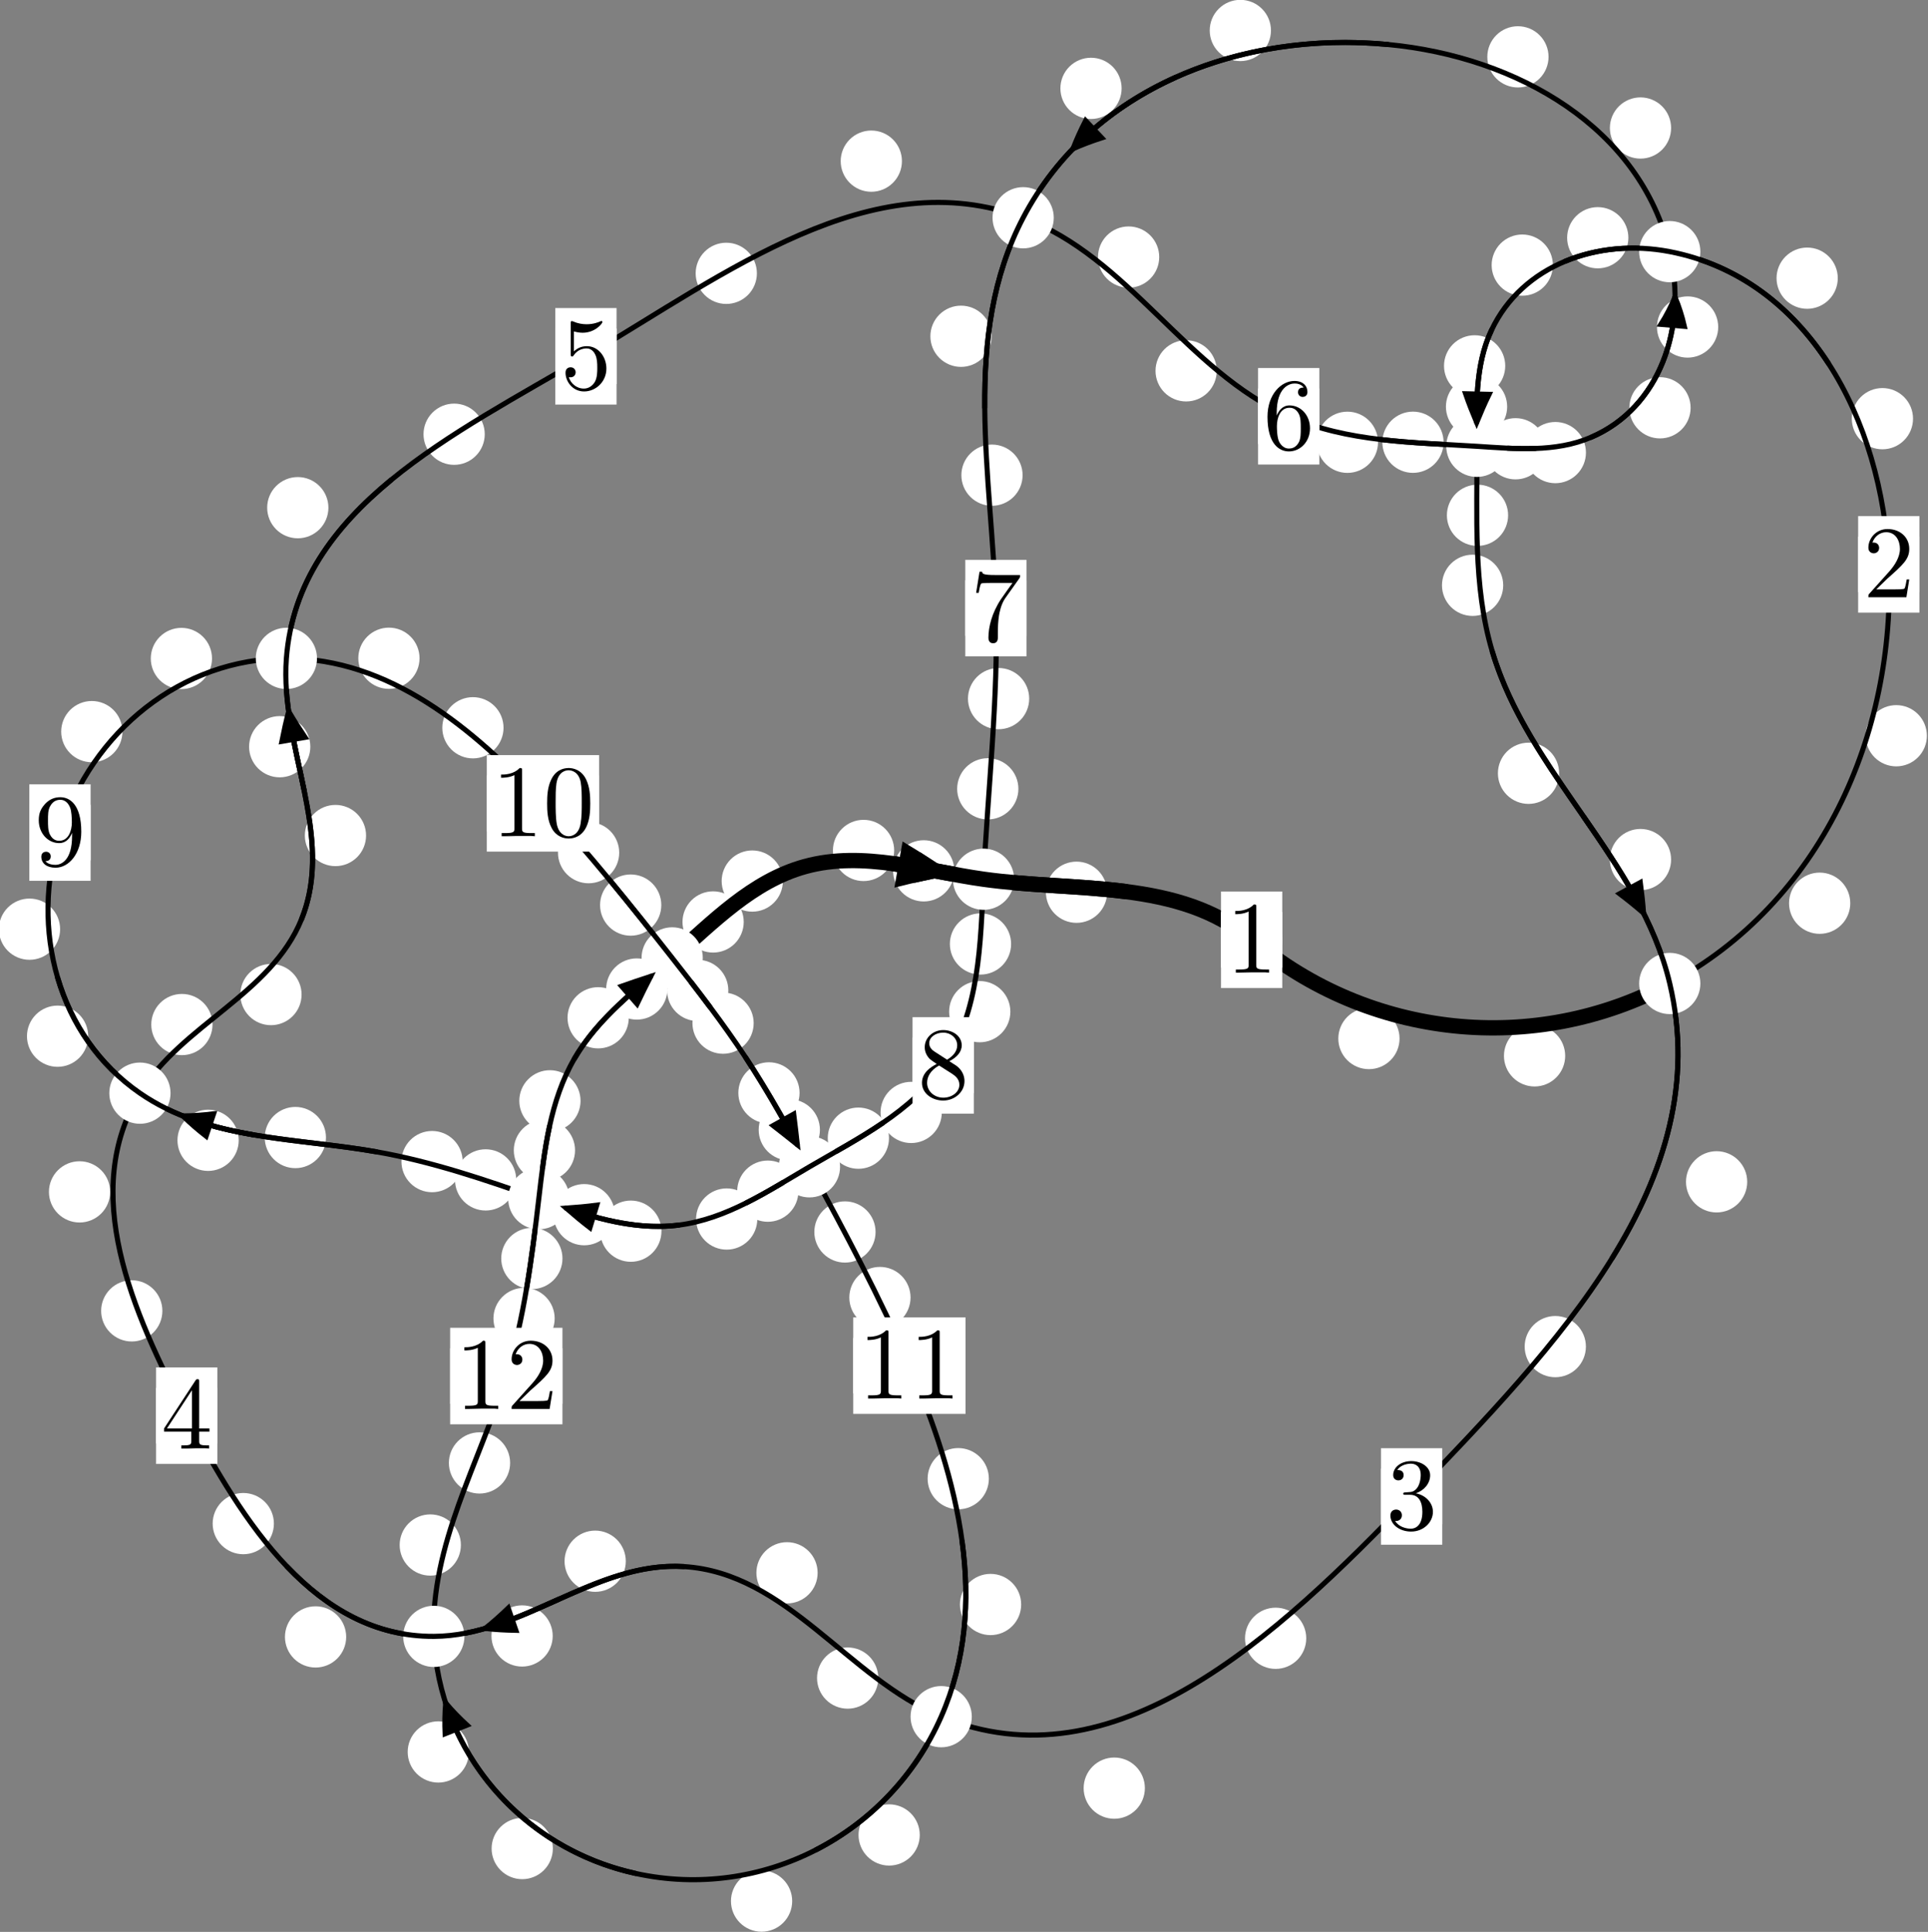 <?xml version="1.0"?>
<!-- Created by MetaPost 1.999 on 2021.07.06:0015 -->
<svg version="1.1" xmlns="http://www.w3.org/2000/svg" xmlns:xlink="http://www.w3.org/1999/xlink" width="188.21" height="188.575" viewBox="0 0 188.21 188.575">
<rect x="0" y="0" width="188.21" height="188.575" fill="#808080" stroke="none"/>
<!-- Original BoundingBox: -163.109192 -92.559937 25.101059 96.014832 -->
  <defs>
    <g transform="scale(0.01,0.01)" id="GLYPHcmr10_48">
      <path style="fill-rule: evenodd;" d="M460 -320C460 -400,455 -480,420 -554C374 -650,292 -666,250 -666C190 -666,117 -640,76 -547C44 -478,39 -400,39 -320C39 -245,43 -155,84 -79C127 2,200 22,249 22C303 22,379 1,423 -94C455 -163,460 -241,460 -320M249 -0C210 -0,151 -25,133 -121C122 -181,122 -273,122 -332C122 -396,122 -462,130 -516C149 -635,224 -644,249 -644C282 -644,348 -626,367 -527C377 -471,377 -395,377 -332C377 -257,377 -189,366 -125C351 -30,294 -0,249 -0"></path>
    </g>
    <g transform="scale(0.01,0.01)" id="GLYPHcmr10_49">
      <path style="fill-rule: evenodd;" d="M294 -640C294 -664,294 -666,271 -666C209 -602,121 -602,89 -602L89 -571C109 -571,168 -571,220 -597L220 -79C220 -43,217 -31,127 -31L95 -31L95 -0L257 -0L130 -3L217 -3L257 -3L297 -3L384 -3L419 -0L419 -31L387 -31C297 -31,294 -42,294 -79"></path>
    </g>
    <g transform="scale(0.01,0.01)" id="GLYPHcmr10_50">
      <path style="fill-rule: evenodd;" d="M127 -77L233 -180C389 -318,449 -372,449 -472C449 -586,359 -666,237 -666C124 -666,50 -574,50 -485C50 -429,100 -429,103 -429C120 -429,155 -441,155 -482C155 -508,137 -534,102 -534C94 -534,92 -534,89 -533C112 -598,166 -635,224 -635C315 -635,358 -554,358 -472C358 -392,308 -313,253 -251L61 -37C50 -26,50 -24,50 -0L421 -0L449 -174L424 -174C419 -144,412 -100,402 -85C395 -77,329 -77,307 -77"></path>
    </g>
    <g transform="scale(0.01,0.01)" id="GLYPHcmr10_51">
      <path style="fill-rule: evenodd;" d="M290 -352C372 -379,430 -449,430 -528C430 -610,342 -666,246 -666C145 -666,69 -606,69 -530C69 -497,91 -478,120 -478C151 -478,171 -500,171 -529C171 -579,124 -579,109 -579C140 -628,206 -641,242 -641C283 -641,338 -619,338 -529C338 -517,336 -459,310 -415C280 -367,246 -364,221 -363C213 -362,189 -360,182 -360C174 -359,167 -358,167 -348C167 -337,174 -337,191 -337L235 -337C317 -337,354 -269,354 -171C354 -35,285 -6,241 -6C198 -6,123 -23,88 -82C123 -77,154 -99,154 -137C154 -173,127 -193,98 -193C74 -193,42 -179,42 -135C42 -44,135 22,244 22C366 22,457 -69,457 -171C457 -253,394 -331,290 -352"></path>
    </g>
    <g transform="scale(0.01,0.01)" id="GLYPHcmr10_52">
      <path style="fill-rule: evenodd;" d="M294 -165L294 -78C294 -42,292 -31,218 -31L197 -31L197 -0L332 -0L238 -3L290 -3L332 -3L374 -3L427 -3L468 -0L468 -31L447 -31C373 -31,371 -42,371 -78L371 -165L471 -165L471 -196L371 -196L371 -651C371 -671,371 -677,355 -677C346 -677,343 -677,335 -665L28 -196L28 -165M300 -196L56 -196L300 -569"></path>
    </g>
    <g transform="scale(0.01,0.01)" id="GLYPHcmr10_53">
      <path style="fill-rule: evenodd;" d="M449 -201C449 -320,367 -420,259 -420C211 -420,168 -404,132 -369L132 -564C152 -558,185 -551,217 -551C340 -551,410 -642,410 -655C410 -661,407 -666,400 -666C399 -666,397 -666,392 -663C372 -654,323 -634,256 -634C216 -634,170 -641,123 -662C115 -665,113 -665,111 -665C101 -665,101 -657,101 -641L101 -345C101 -327,101 -319,115 -319C122 -319,124 -322,128 -328C139 -344,176 -398,257 -398C309 -398,334 -352,342 -334C358 -297,360 -258,360 -208C360 -173,360 -113,336 -71C312 -32,275 -6,229 -6C156 -6,99 -59,82 -118C85 -117,88 -116,99 -116C132 -116,149 -141,149 -165C149 -189,132 -214,99 -214C85 -214,50 -207,50 -161C50 -75,119 22,231 22C347 22,449 -74,449 -201"></path>
    </g>
    <g transform="scale(0.01,0.01)" id="GLYPHcmr10_54">
      <path style="fill-rule: evenodd;" d="M132 -328L132 -352C132 -605,256 -641,307 -641C331 -641,373 -635,395 -601C380 -601,340 -601,340 -556C340 -525,364 -510,386 -510C402 -510,432 -519,432 -558C432 -618,388 -666,305 -666C177 -666,42 -537,42 -316C42 -49,158 22,251 22C362 22,457 -72,457 -204C457 -331,368 -427,257 -427C189 -427,152 -376,132 -328M251 -6C188 -6,158 -66,152 -81C134 -128,134 -208,134 -226C134 -304,166 -404,256 -404C272 -404,318 -404,349 -342C367 -305,367 -254,367 -205C367 -157,367 -107,350 -71C320 -11,274 -6,251 -6"></path>
    </g>
    <g transform="scale(0.01,0.01)" id="GLYPHcmr10_55">
      <path style="fill-rule: evenodd;" d="M476 -609C485 -621,485 -623,485 -644L242 -644C120 -644,118 -657,114 -676L89 -676L56 -470L81 -470C84 -486,93 -549,106 -561C113 -567,191 -567,204 -567L411 -567C400 -551,321 -442,299 -409C209 -274,176 -135,176 -33C176 -23,176 22,222 22C268 22,268 -23,268 -33L268 -84C268 -139,271 -194,279 -248C283 -271,297 -357,341 -419"></path>
    </g>
    <g transform="scale(0.01,0.01)" id="GLYPHcmr10_56">
      <path style="fill-rule: evenodd;" d="M163 -457C117 -487,113 -521,113 -538C113 -599,178 -641,249 -641C322 -641,386 -589,386 -517C386 -460,347 -412,287 -377M309 -362C381 -399,430 -451,430 -517C430 -609,341 -666,250 -666C150 -666,69 -592,69 -499C69 -481,71 -436,113 -389C124 -377,161 -352,186 -335C128 -306,42 -250,42 -151C42 -45,144 22,249 22C362 22,457 -61,457 -168C457 -204,446 -249,408 -291C389 -312,373 -322,309 -362M209 -320L332 -242C360 -223,407 -193,407 -132C407 -58,332 -6,250 -6C164 -6,92 -68,92 -151C92 -209,124 -273,209 -320"></path>
    </g>
    <g transform="scale(0.01,0.01)" id="GLYPHcmr10_57">
      <path style="fill-rule: evenodd;" d="M367 -318L367 -286C367 -52,263 -6,205 -6C188 -6,134 -8,107 -42C151 -42,159 -71,159 -88C159 -119,135 -134,113 -134C97 -134,67 -125,67 -86C67 -19,121 22,206 22C335 22,457 -114,457 -329C457 -598,342 -666,253 -666C198 -666,149 -648,106 -603C65 -558,42 -516,42 -441C42 -316,130 -218,242 -218C303 -218,344 -260,367 -318M243 -241C227 -241,181 -241,150 -304C132 -341,132 -391,132 -440C132 -494,132 -541,153 -578C180 -628,218 -641,253 -641C299 -641,332 -607,349 -562C361 -530,365 -467,365 -421C365 -338,331 -241,243 -241"></path>
    </g>
  </defs>
  <path d="M136.623 101.375C136.623 100.583,136.308 99.822,135.747 99.262C135.187 98.702,134.426 98.387,133.634 98.387C132.841 98.387,132.081 98.702,131.52 99.262C130.96 99.822,130.645 100.583,130.645 101.375C130.645 102.168,130.96 102.928,131.52 103.489C132.081 104.049,132.841 104.364,133.634 104.364C134.426 104.364,135.187 104.049,135.747 103.489C136.308 102.928,136.623 102.168,136.623 101.375Z" style="fill: rgb(100%,100%,100%);stroke: none;"></path>
  <path d="M125.172 91.734C125.172 90.942,124.857 90.182,124.297 89.621C123.736 89.061,122.976 88.746,122.183 88.746C121.391 88.746,120.63 89.061,120.07 89.621C119.509 90.182,119.194 90.942,119.194 91.734C119.194 92.527,119.509 93.287,120.07 93.848C120.63 94.408,121.391 94.723,122.183 94.723C122.976 94.723,123.736 94.408,124.297 93.848C124.857 93.287,125.172 92.527,125.172 91.734Z" style="fill: rgb(100%,100%,100%);stroke: none;"></path>
  <path d="M180.623 88.165C180.623 87.373,180.308 86.612,179.747 86.052C179.187 85.491,178.427 85.176,177.634 85.176C176.841 85.176,176.081 85.491,175.521 86.052C174.96 86.612,174.645 87.373,174.645 88.165C174.645 88.958,174.96 89.718,175.521 90.279C176.081 90.839,176.841 91.154,177.634 91.154C178.427 91.154,179.187 90.839,179.747 90.279C180.308 89.718,180.623 88.958,180.623 88.165Z" style="fill: rgb(100%,100%,100%);stroke: none;"></path>
  <path d="M152.792 103.065C152.792 102.272,152.477 101.512,151.917 100.952C151.356 100.391,150.596 100.076,149.804 100.076C149.011 100.076,148.251 100.391,147.69 100.952C147.13 101.512,146.815 102.272,146.815 103.065C146.815 103.858,147.13 104.618,147.69 105.178C148.251 105.739,149.011 106.054,149.804 106.054C150.596 106.054,151.356 105.739,151.917 105.178C152.477 104.618,152.792 103.858,152.792 103.065Z" style="fill: rgb(100%,100%,100%);stroke: none;"></path>
  <path d="M186.749 40.868C186.749 40.075,186.434 39.315,185.874 38.755C185.313 38.194,184.553 37.879,183.76 37.879C182.968 37.879,182.207 38.194,181.647 38.755C181.087 39.315,180.772 40.075,180.772 40.868C180.772 41.661,181.087 42.421,181.647 42.981C182.207 43.542,182.968 43.857,183.76 43.857C184.553 43.857,185.313 43.542,185.874 42.981C186.434 42.421,186.749 41.661,186.749 40.868Z" style="fill: rgb(100%,100%,100%);stroke: none;"></path>
  <path d="M188.101 71.817C188.101 71.024,187.786 70.264,187.226 69.704C186.665 69.143,185.905 68.828,185.112 68.828C184.32 68.828,183.559 69.143,182.999 69.704C182.439 70.264,182.124 71.024,182.124 71.817C182.124 72.61,182.439 73.37,182.999 73.93C183.559 74.491,184.32 74.806,185.112 74.806C185.905 74.806,186.665 74.491,187.226 73.93C187.786 73.37,188.101 72.61,188.101 71.817Z" style="fill: rgb(100%,100%,100%);stroke: none;"></path>
  <path d="M158.961 23.207C158.961 22.414,158.646 21.654,158.086 21.093C157.525 20.533,156.765 20.218,155.972 20.218C155.18 20.218,154.419 20.533,153.859 21.093C153.298 21.654,152.983 22.414,152.983 23.207C152.983 23.999,153.298 24.76,153.859 25.32C154.419 25.88,155.18 26.195,155.972 26.195C156.765 26.195,157.525 25.88,158.086 25.32C158.646 24.76,158.961 23.999,158.961 23.207Z" style="fill: rgb(100%,100%,100%);stroke: none;"></path>
  <path d="M179.403 27.154C179.403 26.361,179.088 25.601,178.527 25.041C177.967 24.48,177.207 24.165,176.414 24.165C175.621 24.165,174.861 24.48,174.301 25.041C173.74 25.601,173.425 26.361,173.425 27.154C173.425 27.947,173.74 28.707,174.301 29.267C174.861 29.828,175.621 30.143,176.414 30.143C177.207 30.143,177.967 29.828,178.527 29.267C179.088 28.707,179.403 27.947,179.403 27.154Z" style="fill: rgb(100%,100%,100%);stroke: none;"></path>
  <path d="M146.94 35.713C146.94 34.92,146.625 34.16,146.065 33.599C145.505 33.039,144.744 32.724,143.952 32.724C143.159 32.724,142.399 33.039,141.838 33.599C141.278 34.16,140.963 34.92,140.963 35.713C140.963 36.505,141.278 37.266,141.838 37.826C142.399 38.386,143.159 38.701,143.952 38.701C144.744 38.701,145.505 38.386,146.065 37.826C146.625 37.266,146.94 36.505,146.94 35.713Z" style="fill: rgb(100%,100%,100%);stroke: none;"></path>
  <path d="M151.592 25.879C151.592 25.086,151.277 24.326,150.716 23.765C150.156 23.205,149.396 22.89,148.603 22.89C147.81 22.89,147.05 23.205,146.49 23.765C145.929 24.326,145.614 25.086,145.614 25.879C145.614 26.671,145.929 27.432,146.49 27.992C147.05 28.553,147.81 28.867,148.603 28.867C149.396 28.867,150.156 28.553,150.716 27.992C151.277 27.432,151.592 26.671,151.592 25.879Z" style="fill: rgb(100%,100%,100%);stroke: none;"></path>
  <path d="M147.221 50.297C147.221 49.505,146.906 48.745,146.346 48.184C145.785 47.624,145.025 47.309,144.232 47.309C143.44 47.309,142.68 47.624,142.119 48.184C141.559 48.745,141.244 49.505,141.244 50.297C141.244 51.09,141.559 51.85,142.119 52.411C142.68 52.971,143.44 53.286,144.232 53.286C145.025 53.286,145.785 52.971,146.346 52.411C146.906 51.85,147.221 51.09,147.221 50.297Z" style="fill: rgb(100%,100%,100%);stroke: none;"></path>
  <path d="M147.128 39.698C147.128 38.905,146.813 38.145,146.252 37.585C145.692 37.024,144.932 36.709,144.139 36.709C143.346 36.709,142.586 37.024,142.026 37.585C141.465 38.145,141.15 38.905,141.15 39.698C141.15 40.491,141.465 41.251,142.026 41.811C142.586 42.372,143.346 42.687,144.139 42.687C144.932 42.687,145.692 42.372,146.252 41.811C146.813 41.251,147.128 40.491,147.128 39.698Z" style="fill: rgb(100%,100%,100%);stroke: none;"></path>
  <path d="M152.202 75.482C152.202 74.69,151.887 73.93,151.327 73.369C150.766 72.809,150.006 72.494,149.213 72.494C148.421 72.494,147.66 72.809,147.1 73.369C146.54 73.93,146.225 74.69,146.225 75.482C146.225 76.275,146.54 77.035,147.1 77.596C147.66 78.156,148.421 78.471,149.213 78.471C150.006 78.471,150.766 78.156,151.327 77.596C151.887 77.035,152.202 76.275,152.202 75.482Z" style="fill: rgb(100%,100%,100%);stroke: none;"></path>
  <path d="M146.742 57.134C146.742 56.342,146.428 55.581,145.867 55.021C145.307 54.46,144.546 54.145,143.754 54.145C142.961 54.145,142.201 54.46,141.64 55.021C141.08 55.581,140.765 56.342,140.765 57.134C140.765 57.927,141.08 58.687,141.64 59.248C142.201 59.808,142.961 60.123,143.754 60.123C144.546 60.123,145.307 59.808,145.867 59.248C146.428 58.687,146.742 57.927,146.742 57.134Z" style="fill: rgb(100%,100%,100%);stroke: none;"></path>
  <path d="M170.562 115.361C170.562 114.568,170.247 113.808,169.687 113.248C169.126 112.687,168.366 112.372,167.573 112.372C166.781 112.372,166.02 112.687,165.46 113.248C164.899 113.808,164.585 114.568,164.585 115.361C164.585 116.154,164.899 116.914,165.46 117.474C166.02 118.035,166.781 118.35,167.573 118.35C168.366 118.35,169.126 118.035,169.687 117.474C170.247 116.914,170.562 116.154,170.562 115.361Z" style="fill: rgb(100%,100%,100%);stroke: none;"></path>
  <path d="M163.131 83.904C163.131 83.111,162.817 82.351,162.256 81.79C161.696 81.23,160.935 80.915,160.143 80.915C159.35 80.915,158.59 81.23,158.029 81.79C157.469 82.351,157.154 83.111,157.154 83.904C157.154 84.696,157.469 85.456,158.029 86.017C158.59 86.577,159.35 86.892,160.143 86.892C160.935 86.892,161.696 86.577,162.256 86.017C162.817 85.456,163.131 84.696,163.131 83.904Z" style="fill: rgb(100%,100%,100%);stroke: none;"></path>
  <path d="M127.515 159.916C127.515 159.124,127.2 158.363,126.64 157.803C126.079 157.242,125.319 156.928,124.526 156.928C123.734 156.928,122.974 157.242,122.413 157.803C121.853 158.363,121.538 159.124,121.538 159.916C121.538 160.709,121.853 161.469,122.413 162.03C122.974 162.59,123.734 162.905,124.526 162.905C125.319 162.905,126.079 162.59,126.64 162.03C127.2 161.469,127.515 160.709,127.515 159.916Z" style="fill: rgb(100%,100%,100%);stroke: none;"></path>
  <path d="M154.815 131.445C154.815 130.653,154.5 129.892,153.939 129.332C153.379 128.771,152.619 128.457,151.826 128.457C151.033 128.457,150.273 128.771,149.713 129.332C149.152 129.892,148.837 130.653,148.837 131.445C148.837 132.238,149.152 132.998,149.713 133.559C150.273 134.119,151.033 134.434,151.826 134.434C152.619 134.434,153.379 134.119,153.939 133.559C154.5 132.998,154.815 132.238,154.815 131.445Z" style="fill: rgb(100%,100%,100%);stroke: none;"></path>
  <path d="M85.737 163.8C85.737 163.007,85.422 162.247,84.861 161.687C84.301 161.126,83.541 160.811,82.748 160.811C81.955 160.811,81.195 161.126,80.635 161.687C80.074 162.247,79.759 163.007,79.759 163.8C79.759 164.593,80.074 165.353,80.635 165.913C81.195 166.474,81.955 166.789,82.748 166.789C83.541 166.789,84.301 166.474,84.861 165.913C85.422 165.353,85.737 164.593,85.737 163.8Z" style="fill: rgb(100%,100%,100%);stroke: none;"></path>
  <path d="M111.762 174.544C111.762 173.752,111.448 172.991,110.887 172.431C110.327 171.87,109.566 171.555,108.774 171.555C107.981 171.555,107.221 171.87,106.66 172.431C106.1 172.991,105.785 173.752,105.785 174.544C105.785 175.337,106.1 176.097,106.66 176.658C107.221 177.218,107.981 177.533,108.774 177.533C109.566 177.533,110.327 177.218,110.887 176.658C111.448 176.097,111.762 175.337,111.762 174.544Z" style="fill: rgb(100%,100%,100%);stroke: none;"></path>
  <path d="M61.09 152.395C61.09 151.602,60.775 150.842,60.214 150.281C59.654 149.721,58.894 149.406,58.101 149.406C57.308 149.406,56.548 149.721,55.988 150.281C55.427 150.842,55.112 151.602,55.112 152.395C55.112 153.187,55.427 153.947,55.988 154.508C56.548 155.068,57.308 155.383,58.101 155.383C58.894 155.383,59.654 155.068,60.214 154.508C60.775 153.947,61.09 153.187,61.09 152.395Z" style="fill: rgb(100%,100%,100%);stroke: none;"></path>
  <path d="M79.817 153.525C79.817 152.732,79.502 151.972,78.941 151.412C78.381 150.851,77.621 150.536,76.828 150.536C76.035 150.536,75.275 150.851,74.715 151.412C74.154 151.972,73.839 152.732,73.839 153.525C73.839 154.318,74.154 155.078,74.715 155.638C75.275 156.199,76.035 156.514,76.828 156.514C77.621 156.514,78.381 156.199,78.941 155.638C79.502 155.078,79.817 154.318,79.817 153.525Z" style="fill: rgb(100%,100%,100%);stroke: none;"></path>
  <path d="M33.795 159.783C33.795 158.991,33.48 158.23,32.919 157.67C32.359 157.109,31.599 156.794,30.806 156.794C30.013 156.794,29.253 157.109,28.693 157.67C28.132 158.23,27.817 158.991,27.817 159.783C27.817 160.576,28.132 161.336,28.693 161.897C29.253 162.457,30.013 162.772,30.806 162.772C31.599 162.772,32.359 162.457,32.919 161.897C33.48 161.336,33.795 160.576,33.795 159.783Z" style="fill: rgb(100%,100%,100%);stroke: none;"></path>
  <path d="M53.955 159.689C53.955 158.897,53.64 158.137,53.079 157.576C52.519 157.016,51.759 156.701,50.966 156.701C50.173 156.701,49.413 157.016,48.853 157.576C48.292 158.137,47.977 158.897,47.977 159.689C47.977 160.482,48.292 161.242,48.853 161.803C49.413 162.363,50.173 162.678,50.966 162.678C51.759 162.678,52.519 162.363,53.079 161.803C53.64 161.242,53.955 160.482,53.955 159.689Z" style="fill: rgb(100%,100%,100%);stroke: none;"></path>
  <path d="M15.851 127.957C15.851 127.164,15.536 126.404,14.976 125.844C14.415 125.283,13.655 124.968,12.863 124.968C12.07 124.968,11.31 125.283,10.749 125.844C10.189 126.404,9.874 127.164,9.874 127.957C9.874 128.75,10.189 129.51,10.749 130.07C11.31 130.631,12.07 130.946,12.863 130.946C13.655 130.946,14.415 130.631,14.976 130.07C15.536 129.51,15.851 128.75,15.851 127.957Z" style="fill: rgb(100%,100%,100%);stroke: none;"></path>
  <path d="M26.738 148.722C26.738 147.929,26.423 147.169,25.862 146.609C25.302 146.048,24.541 145.733,23.749 145.733C22.956 145.733,22.196 146.048,21.635 146.609C21.075 147.169,20.76 147.929,20.76 148.722C20.76 149.515,21.075 150.275,21.635 150.835C22.196 151.396,22.956 151.711,23.749 151.711C24.541 151.711,25.302 151.396,25.862 150.835C26.423 150.275,26.738 149.515,26.738 148.722Z" style="fill: rgb(100%,100%,100%);stroke: none;"></path>
  <path d="M20.745 100.008C20.745 99.216,20.43 98.456,19.869 97.895C19.309 97.335,18.549 97.02,17.756 97.02C16.963 97.02,16.203 97.335,15.643 97.895C15.082 98.456,14.767 99.216,14.767 100.008C14.767 100.801,15.082 101.561,15.643 102.122C16.203 102.682,16.963 102.997,17.756 102.997C18.549 102.997,19.309 102.682,19.869 102.122C20.43 101.561,20.745 100.801,20.745 100.008Z" style="fill: rgb(100%,100%,100%);stroke: none;"></path>
  <path d="M10.754 116.342C10.754 115.549,10.439 114.789,9.879 114.229C9.318 113.668,8.558 113.353,7.766 113.353C6.973 113.353,6.213 113.668,5.652 114.229C5.092 114.789,4.777 115.549,4.777 116.342C4.777 117.135,5.092 117.895,5.652 118.455C6.213 119.016,6.973 119.331,7.766 119.331C8.558 119.331,9.318 119.016,9.879 118.455C10.439 117.895,10.754 117.135,10.754 116.342Z" style="fill: rgb(100%,100%,100%);stroke: none;"></path>
  <path d="M35.736 81.558C35.736 80.765,35.421 80.005,34.861 79.444C34.3 78.884,33.54 78.569,32.747 78.569C31.955 78.569,31.195 78.884,30.634 79.444C30.074 80.005,29.759 80.765,29.759 81.558C29.759 82.35,30.074 83.11,30.634 83.671C31.195 84.231,31.955 84.546,32.747 84.546C33.54 84.546,34.3 84.231,34.861 83.671C35.421 83.11,35.736 82.35,35.736 81.558Z" style="fill: rgb(100%,100%,100%);stroke: none;"></path>
  <path d="M29.44 97.082C29.44 96.289,29.126 95.529,28.565 94.969C28.005 94.408,27.244 94.093,26.452 94.093C25.659 94.093,24.899 94.408,24.338 94.969C23.778 95.529,23.463 96.289,23.463 97.082C23.463 97.875,23.778 98.635,24.338 99.195C24.899 99.756,25.659 100.071,26.452 100.071C27.244 100.071,28.005 99.756,28.565 99.195C29.126 98.635,29.44 97.875,29.44 97.082Z" style="fill: rgb(100%,100%,100%);stroke: none;"></path>
  <path d="M32.059 49.556C32.059 48.764,31.744 48.003,31.183 47.443C30.623 46.882,29.862 46.567,29.07 46.567C28.277 46.567,27.517 46.882,26.956 47.443C26.396 48.003,26.081 48.764,26.081 49.556C26.081 50.349,26.396 51.109,26.956 51.67C27.517 52.23,28.277 52.545,29.07 52.545C29.862 52.545,30.623 52.23,31.183 51.67C31.744 51.109,32.059 50.349,32.059 49.556Z" style="fill: rgb(100%,100%,100%);stroke: none;"></path>
  <path d="M30.294 72.889C30.294 72.096,29.979 71.336,29.419 70.775C28.858 70.215,28.098 69.9,27.305 69.9C26.513 69.9,25.752 70.215,25.192 70.775C24.631 71.336,24.316 72.096,24.316 72.889C24.316 73.681,24.631 74.441,25.192 75.002C25.752 75.562,26.513 75.877,27.305 75.877C28.098 75.877,28.858 75.562,29.419 75.002C29.979 74.441,30.294 73.681,30.294 72.889Z" style="fill: rgb(100%,100%,100%);stroke: none;"></path>
  <path d="M73.888 26.681C73.888 25.888,73.573 25.128,73.013 24.567C72.452 24.007,71.692 23.692,70.899 23.692C70.107 23.692,69.346 24.007,68.786 24.567C68.225 25.128,67.91 25.888,67.91 26.681C67.91 27.473,68.225 28.233,68.786 28.794C69.346 29.354,70.107 29.669,70.899 29.669C71.692 29.669,72.452 29.354,73.013 28.794C73.573 28.233,73.888 27.473,73.888 26.681Z" style="fill: rgb(100%,100%,100%);stroke: none;"></path>
  <path d="M47.321 42.386C47.321 41.593,47.006 40.833,46.445 40.273C45.885 39.712,45.125 39.397,44.332 39.397C43.539 39.397,42.779 39.712,42.219 40.273C41.658 40.833,41.343 41.593,41.343 42.386C41.343 43.179,41.658 43.939,42.219 44.499C42.779 45.06,43.539 45.375,44.332 45.375C45.125 45.375,45.885 45.06,46.445 44.499C47.006 43.939,47.321 43.179,47.321 42.386Z" style="fill: rgb(100%,100%,100%);stroke: none;"></path>
  <path d="M113.163 25.092C113.163 24.299,112.848 23.539,112.287 22.979C111.727 22.418,110.967 22.103,110.174 22.103C109.381 22.103,108.621 22.418,108.061 22.979C107.5 23.539,107.185 24.299,107.185 25.092C107.185 25.885,107.5 26.645,108.061 27.206C108.621 27.766,109.381 28.081,110.174 28.081C110.967 28.081,111.727 27.766,112.287 27.206C112.848 26.645,113.163 25.885,113.163 25.092Z" style="fill: rgb(100%,100%,100%);stroke: none;"></path>
  <path d="M88.046 15.73C88.046 14.937,87.731 14.177,87.17 13.617C86.61 13.056,85.85 12.741,85.057 12.741C84.264 12.741,83.504 13.056,82.944 13.617C82.383 14.177,82.068 14.937,82.068 15.73C82.068 16.523,82.383 17.283,82.944 17.843C83.504 18.404,84.264 18.719,85.057 18.719C85.85 18.719,86.61 18.404,87.17 17.843C87.731 17.283,88.046 16.523,88.046 15.73Z" style="fill: rgb(100%,100%,100%);stroke: none;"></path>
  <path d="M134.522 43.172C134.522 42.38,134.207 41.62,133.646 41.059C133.086 40.499,132.326 40.184,131.533 40.184C130.74 40.184,129.98 40.499,129.42 41.059C128.859 41.62,128.544 42.38,128.544 43.172C128.544 43.965,128.859 44.725,129.42 45.286C129.98 45.846,130.74 46.161,131.533 46.161C132.326 46.161,133.086 45.846,133.646 45.286C134.207 44.725,134.522 43.965,134.522 43.172Z" style="fill: rgb(100%,100%,100%);stroke: none;"></path>
  <path d="M118.778 36.2C118.778 35.407,118.463 34.647,117.903 34.086C117.342 33.526,116.582 33.211,115.79 33.211C114.997 33.211,114.237 33.526,113.676 34.086C113.116 34.647,112.801 35.407,112.801 36.2C112.801 36.992,113.116 37.752,113.676 38.313C114.237 38.873,114.997 39.188,115.79 39.188C116.582 39.188,117.342 38.873,117.903 38.313C118.463 37.752,118.778 36.992,118.778 36.2Z" style="fill: rgb(100%,100%,100%);stroke: none;"></path>
  <path d="M150.934 43.805C150.934 43.012,150.619 42.252,150.058 41.692C149.498 41.131,148.738 40.816,147.945 40.816C147.152 40.816,146.392 41.131,145.832 41.692C145.271 42.252,144.956 43.012,144.956 43.805C144.956 44.598,145.271 45.358,145.832 45.918C146.392 46.479,147.152 46.794,147.945 46.794C148.738 46.794,149.498 46.479,150.058 45.918C150.619 45.358,150.934 44.598,150.934 43.805Z" style="fill: rgb(100%,100%,100%);stroke: none;"></path>
  <path d="M140.922 43.169C140.922 42.376,140.607 41.616,140.047 41.056C139.486 40.495,138.726 40.18,137.933 40.18C137.141 40.18,136.381 40.495,135.82 41.056C135.26 41.616,134.945 42.376,134.945 43.169C134.945 43.962,135.26 44.722,135.82 45.282C136.381 45.843,137.141 46.158,137.933 46.158C138.726 46.158,139.486 45.843,140.047 45.282C140.607 44.722,140.922 43.962,140.922 43.169Z" style="fill: rgb(100%,100%,100%);stroke: none;"></path>
  <path d="M165.036 39.806C165.036 39.013,164.721 38.253,164.16 37.693C163.6 37.132,162.84 36.817,162.047 36.817C161.254 36.817,160.494 37.132,159.934 37.693C159.373 38.253,159.058 39.013,159.058 39.806C159.058 40.599,159.373 41.359,159.934 41.919C160.494 42.48,161.254 42.795,162.047 42.795C162.84 42.795,163.6 42.48,164.16 41.919C164.721 41.359,165.036 40.599,165.036 39.806Z" style="fill: rgb(100%,100%,100%);stroke: none;"></path>
  <path d="M154.819 44.179C154.819 43.386,154.505 42.626,153.944 42.065C153.384 41.505,152.623 41.19,151.831 41.19C151.038 41.19,150.278 41.505,149.717 42.065C149.157 42.626,148.842 43.386,148.842 44.179C148.842 44.971,149.157 45.731,149.717 46.292C150.278 46.852,151.038 47.167,151.831 47.167C152.623 47.167,153.384 46.852,153.944 46.292C154.505 45.731,154.819 44.971,154.819 44.179Z" style="fill: rgb(100%,100%,100%);stroke: none;"></path>
  <path d="M163.132 12.495C163.132 11.702,162.817 10.942,162.257 10.381C161.696 9.821,160.936 9.506,160.143 9.506C159.351 9.506,158.591 9.821,158.03 10.381C157.47 10.942,157.155 11.702,157.155 12.495C157.155 13.287,157.47 14.047,158.03 14.608C158.591 15.168,159.351 15.483,160.143 15.483C160.936 15.483,161.696 15.168,162.257 14.608C162.817 14.047,163.132 13.287,163.132 12.495Z" style="fill: rgb(100%,100%,100%);stroke: none;"></path>
  <path d="M167.73 31.92C167.73 31.127,167.415 30.367,166.854 29.806C166.294 29.246,165.534 28.931,164.741 28.931C163.948 28.931,163.188 29.246,162.628 29.806C162.067 30.367,161.752 31.127,161.752 31.92C161.752 32.712,162.067 33.473,162.628 34.033C163.188 34.594,163.948 34.909,164.741 34.909C165.534 34.909,166.294 34.594,166.854 34.033C167.415 33.473,167.73 32.712,167.73 31.92Z" style="fill: rgb(100%,100%,100%);stroke: none;"></path>
  <path d="M124.07 2.974C124.07 2.181,123.755 1.421,123.194 0.861C122.634 0.3,121.874 -0.015,121.081 -0.015C120.288 -0.015,119.528 0.3,118.968 0.861C118.407 1.421,118.092 2.181,118.092 2.974C118.092 3.767,118.407 4.527,118.968 5.087C119.528 5.648,120.288 5.963,121.081 5.963C121.874 5.963,122.634 5.648,123.194 5.087C123.755 4.527,124.07 3.767,124.07 2.974Z" style="fill: rgb(100%,100%,100%);stroke: none;"></path>
  <path d="M151.168 5.549C151.168 4.756,150.853 3.996,150.293 3.436C149.732 2.875,148.972 2.56,148.179 2.56C147.387 2.56,146.626 2.875,146.066 3.436C145.505 3.996,145.191 4.756,145.191 5.549C145.191 6.342,145.505 7.102,146.066 7.662C146.626 8.223,147.387 8.538,148.179 8.538C148.972 8.538,149.732 8.223,150.293 7.662C150.853 7.102,151.168 6.342,151.168 5.549Z" style="fill: rgb(100%,100%,100%);stroke: none;"></path>
  <path d="M96.801 32.824C96.801 32.032,96.486 31.271,95.925 30.711C95.365 30.15,94.605 29.835,93.812 29.835C93.019 29.835,92.259 30.15,91.699 30.711C91.138 31.271,90.823 32.032,90.823 32.824C90.823 33.617,91.138 34.377,91.699 34.938C92.259 35.498,93.019 35.813,93.812 35.813C94.605 35.813,95.365 35.498,95.925 34.938C96.486 34.377,96.801 33.617,96.801 32.824Z" style="fill: rgb(100%,100%,100%);stroke: none;"></path>
  <path d="M109.492 8.625C109.492 7.832,109.177 7.072,108.617 6.511C108.056 5.951,107.296 5.636,106.503 5.636C105.711 5.636,104.951 5.951,104.39 6.511C103.83 7.072,103.515 7.832,103.515 8.625C103.515 9.417,103.83 10.178,104.39 10.738C104.951 11.299,105.711 11.614,106.503 11.614C107.296 11.614,108.056 11.299,108.617 10.738C109.177 10.178,109.492 9.417,109.492 8.625Z" style="fill: rgb(100%,100%,100%);stroke: none;"></path>
  <path d="M100.469 68.194C100.469 67.401,100.154 66.641,99.594 66.08C99.034 65.52,98.273 65.205,97.481 65.205C96.688 65.205,95.928 65.52,95.367 66.08C94.807 66.641,94.492 67.401,94.492 68.194C94.492 68.986,94.807 69.747,95.367 70.307C95.928 70.868,96.688 71.183,97.481 71.183C98.273 71.183,99.034 70.868,99.594 70.307C100.154 69.747,100.469 68.986,100.469 68.194Z" style="fill: rgb(100%,100%,100%);stroke: none;"></path>
  <path d="M99.825 46.383C99.825 45.591,99.51 44.83,98.95 44.27C98.389 43.71,97.629 43.395,96.836 43.395C96.044 43.395,95.283 43.71,94.723 44.27C94.162 44.83,93.848 45.591,93.848 46.383C93.848 47.176,94.162 47.936,94.723 48.497C95.283 49.057,96.044 49.372,96.836 49.372C97.629 49.372,98.389 49.057,98.95 48.497C99.51 47.936,99.825 47.176,99.825 46.383Z" style="fill: rgb(100%,100%,100%);stroke: none;"></path>
  <path d="M98.704 92.143C98.704 91.351,98.389 90.591,97.828 90.03C97.268 89.47,96.508 89.155,95.715 89.155C94.922 89.155,94.162 89.47,93.602 90.03C93.041 90.591,92.726 91.351,92.726 92.143C92.726 92.936,93.041 93.696,93.602 94.257C94.162 94.817,94.922 95.132,95.715 95.132C96.508 95.132,97.268 94.817,97.828 94.257C98.389 93.696,98.704 92.936,98.704 92.143Z" style="fill: rgb(100%,100%,100%);stroke: none;"></path>
  <path d="M99.415 76.998C99.415 76.205,99.1 75.445,98.539 74.885C97.979 74.324,97.219 74.009,96.426 74.009C95.633 74.009,94.873 74.324,94.313 74.885C93.752 75.445,93.437 76.205,93.437 76.998C93.437 77.791,93.752 78.551,94.313 79.111C94.873 79.672,95.633 79.987,96.426 79.987C97.219 79.987,97.979 79.672,98.539 79.111C99.1 78.551,99.415 77.791,99.415 76.998Z" style="fill: rgb(100%,100%,100%);stroke: none;"></path>
  <path d="M91.938 108.588C91.938 107.795,91.623 107.035,91.062 106.474C90.502 105.914,89.741 105.599,88.949 105.599C88.156 105.599,87.396 105.914,86.835 106.474C86.275 107.035,85.96 107.795,85.96 108.588C85.96 109.38,86.275 110.14,86.835 110.701C87.396 111.261,88.156 111.576,88.949 111.576C89.741 111.576,90.502 111.261,91.062 110.701C91.623 110.14,91.938 109.38,91.938 108.588Z" style="fill: rgb(100%,100%,100%);stroke: none;"></path>
  <path d="M98.631 98.752C98.631 97.959,98.316 97.199,97.755 96.638C97.195 96.078,96.435 95.763,95.642 95.763C94.849 95.763,94.089 96.078,93.529 96.638C92.968 97.199,92.653 97.959,92.653 98.752C92.653 99.544,92.968 100.304,93.529 100.865C94.089 101.425,94.849 101.74,95.642 101.74C96.435 101.74,97.195 101.425,97.755 100.865C98.316 100.304,98.631 99.544,98.631 98.752Z" style="fill: rgb(100%,100%,100%);stroke: none;"></path>
  <path d="M77.942 116.272C77.942 115.479,77.627 114.719,77.067 114.159C76.506 113.598,75.746 113.283,74.953 113.283C74.161 113.283,73.4 113.598,72.84 114.159C72.28 114.719,71.965 115.479,71.965 116.272C71.965 117.065,72.28 117.825,72.84 118.385C73.4 118.946,74.161 119.261,74.953 119.261C75.746 119.261,76.506 118.946,77.067 118.385C77.627 117.825,77.942 117.065,77.942 116.272Z" style="fill: rgb(100%,100%,100%);stroke: none;"></path>
  <path d="M86.783 111.1C86.783 110.307,86.468 109.547,85.907 108.986C85.347 108.426,84.587 108.111,83.794 108.111C83.001 108.111,82.241 108.426,81.681 108.986C81.12 109.547,80.805 110.307,80.805 111.1C80.805 111.892,81.12 112.653,81.681 113.213C82.241 113.774,83.001 114.089,83.794 114.089C84.587 114.089,85.347 113.774,85.907 113.213C86.468 112.653,86.783 111.892,86.783 111.1Z" style="fill: rgb(100%,100%,100%);stroke: none;"></path>
  <path d="M64.571 120.179C64.571 119.386,64.256 118.626,63.695 118.065C63.135 117.505,62.375 117.19,61.582 117.19C60.789 117.19,60.029 117.505,59.469 118.065C58.908 118.626,58.593 119.386,58.593 120.179C58.593 120.971,58.908 121.732,59.469 122.292C60.029 122.853,60.789 123.167,61.582 123.167C62.375 123.167,63.135 122.853,63.695 122.292C64.256 121.732,64.571 120.971,64.571 120.179Z" style="fill: rgb(100%,100%,100%);stroke: none;"></path>
  <path d="M73.928 118.991C73.928 118.198,73.613 117.438,73.052 116.878C72.492 116.317,71.732 116.002,70.939 116.002C70.146 116.002,69.386 116.317,68.826 116.878C68.265 117.438,67.95 118.198,67.95 118.991C67.95 119.784,68.265 120.544,68.826 121.104C69.386 121.665,70.146 121.98,70.939 121.98C71.732 121.98,72.492 121.665,73.052 121.104C73.613 120.544,73.928 119.784,73.928 118.991Z" style="fill: rgb(100%,100%,100%);stroke: none;"></path>
  <path d="M50.395 115.172C50.395 114.38,50.08 113.62,49.519 113.059C48.959 112.499,48.199 112.184,47.406 112.184C46.613 112.184,45.853 112.499,45.293 113.059C44.732 113.62,44.417 114.38,44.417 115.172C44.417 115.965,44.732 116.725,45.293 117.286C45.853 117.846,46.613 118.161,47.406 118.161C48.199 118.161,48.959 117.846,49.519 117.286C50.08 116.725,50.395 115.965,50.395 115.172Z" style="fill: rgb(100%,100%,100%);stroke: none;"></path>
  <path d="M60.017 118.568C60.017 117.775,59.702 117.015,59.141 116.455C58.581 115.894,57.821 115.579,57.028 115.579C56.235 115.579,55.475 115.894,54.915 116.455C54.354 117.015,54.039 117.775,54.039 118.568C54.039 119.361,54.354 120.121,54.915 120.681C55.475 121.242,56.235 121.557,57.028 121.557C57.821 121.557,58.581 121.242,59.141 120.681C59.702 120.121,60.017 119.361,60.017 118.568Z" style="fill: rgb(100%,100%,100%);stroke: none;"></path>
  <path d="M31.822 111.038C31.822 110.246,31.507 109.486,30.946 108.925C30.386 108.365,29.625 108.05,28.833 108.05C28.04 108.05,27.28 108.365,26.719 108.925C26.159 109.486,25.844 110.246,25.844 111.038C25.844 111.831,26.159 112.591,26.719 113.152C27.28 113.712,28.04 114.027,28.833 114.027C29.625 114.027,30.386 113.712,30.946 113.152C31.507 112.591,31.822 111.831,31.822 111.038Z" style="fill: rgb(100%,100%,100%);stroke: none;"></path>
  <path d="M45.167 113.386C45.167 112.593,44.852 111.833,44.292 111.273C43.732 110.712,42.971 110.397,42.179 110.397C41.386 110.397,40.626 110.712,40.065 111.273C39.505 111.833,39.19 112.593,39.19 113.386C39.19 114.179,39.505 114.939,40.065 115.499C40.626 116.06,41.386 116.375,42.179 116.375C42.971 116.375,43.732 116.06,44.292 115.499C44.852 114.939,45.167 114.179,45.167 113.386Z" style="fill: rgb(100%,100%,100%);stroke: none;"></path>
  <path d="M8.61 101.146C8.61 100.354,8.295 99.593,7.735 99.033C7.174 98.473,6.414 98.158,5.621 98.158C4.829 98.158,4.068 98.473,3.508 99.033C2.948 99.593,2.633 100.354,2.633 101.146C2.633 101.939,2.948 102.699,3.508 103.26C4.068 103.82,4.829 104.135,5.621 104.135C6.414 104.135,7.174 103.82,7.735 103.26C8.295 102.699,8.61 101.939,8.61 101.146Z" style="fill: rgb(100%,100%,100%);stroke: none;"></path>
  <path d="M23.303 111.308C23.303 110.516,22.988 109.755,22.427 109.195C21.867 108.634,21.107 108.32,20.314 108.32C19.521 108.32,18.761 108.634,18.201 109.195C17.64 109.755,17.325 110.516,17.325 111.308C17.325 112.101,17.64 112.861,18.201 113.422C18.761 113.982,19.521 114.297,20.314 114.297C21.107 114.297,21.867 113.982,22.427 113.422C22.988 112.861,23.303 112.101,23.303 111.308Z" style="fill: rgb(100%,100%,100%);stroke: none;"></path>
  <path d="M11.951 71.415C11.951 70.622,11.636 69.862,11.076 69.301C10.515 68.741,9.755 68.426,8.962 68.426C8.17 68.426,7.409 68.741,6.849 69.301C6.288 69.862,5.974 70.622,5.974 71.415C5.974 72.207,6.288 72.968,6.849 73.528C7.409 74.089,8.17 74.404,8.962 74.404C9.755 74.404,10.515 74.089,11.076 73.528C11.636 72.968,11.951 72.207,11.951 71.415Z" style="fill: rgb(100%,100%,100%);stroke: none;"></path>
  <path d="M5.868 90.699C5.868 89.907,5.553 89.147,4.993 88.586C4.432 88.026,3.672 87.711,2.88 87.711C2.087 87.711,1.327 88.026,0.766 88.586C0.206 89.147,-0.109 89.907,-0.109 90.699C-0.109 91.492,0.206 92.252,0.766 92.813C1.327 93.373,2.087 93.688,2.88 93.688C3.672 93.688,4.432 93.373,4.993 92.813C5.553 92.252,5.868 91.492,5.868 90.699Z" style="fill: rgb(100%,100%,100%);stroke: none;"></path>
  <path d="M40.955 64.253C40.955 63.461,40.641 62.7,40.08 62.14C39.52 61.58,38.759 61.265,37.967 61.265C37.174 61.265,36.414 61.58,35.853 62.14C35.293 62.7,34.978 63.461,34.978 64.253C34.978 65.046,35.293 65.806,35.853 66.367C36.414 66.927,37.174 67.242,37.967 67.242C38.759 67.242,39.52 66.927,40.08 66.367C40.641 65.806,40.955 65.046,40.955 64.253Z" style="fill: rgb(100%,100%,100%);stroke: none;"></path>
  <path d="M20.697 64.276C20.697 63.483,20.382 62.723,19.822 62.163C19.261 61.602,18.501 61.287,17.708 61.287C16.916 61.287,16.155 61.602,15.595 62.163C15.034 62.723,14.72 63.483,14.72 64.276C14.72 65.069,15.034 65.829,15.595 66.389C16.155 66.95,16.916 67.265,17.708 67.265C18.501 67.265,19.261 66.95,19.822 66.389C20.382 65.829,20.697 65.069,20.697 64.276Z" style="fill: rgb(100%,100%,100%);stroke: none;"></path>
  <path d="M60.447 83.231C60.447 82.438,60.132 81.678,59.571 81.117C59.011 80.557,58.251 80.242,57.458 80.242C56.665 80.242,55.905 80.557,55.345 81.117C54.784 81.678,54.469 82.438,54.469 83.231C54.469 84.023,54.784 84.783,55.345 85.344C55.905 85.904,56.665 86.219,57.458 86.219C58.251 86.219,59.011 85.904,59.571 85.344C60.132 84.783,60.447 84.023,60.447 83.231Z" style="fill: rgb(100%,100%,100%);stroke: none;"></path>
  <path d="M49.155 71.039C49.155 70.246,48.84 69.486,48.28 68.926C47.72 68.365,46.959 68.05,46.167 68.05C45.374 68.05,44.614 68.365,44.053 68.926C43.493 69.486,43.178 70.246,43.178 71.039C43.178 71.832,43.493 72.592,44.053 73.152C44.614 73.713,45.374 74.028,46.167 74.028C46.959 74.028,47.72 73.713,48.28 73.152C48.84 72.592,49.155 71.832,49.155 71.039Z" style="fill: rgb(100%,100%,100%);stroke: none;"></path>
  <path d="M71.099 96.679C71.099 95.886,70.784 95.126,70.224 94.566C69.663 94.005,68.903 93.69,68.11 93.69C67.318 93.69,66.558 94.005,65.997 94.566C65.437 95.126,65.122 95.886,65.122 96.679C65.122 97.472,65.437 98.232,65.997 98.792C66.558 99.353,67.318 99.668,68.11 99.668C68.903 99.668,69.663 99.353,70.224 98.792C70.784 98.232,71.099 97.472,71.099 96.679Z" style="fill: rgb(100%,100%,100%);stroke: none;"></path>
  <path d="M64.556 88.347C64.556 87.554,64.241 86.794,63.68 86.234C63.12 85.673,62.36 85.358,61.567 85.358C60.774 85.358,60.014 85.673,59.454 86.234C58.893 86.794,58.578 87.554,58.578 88.347C58.578 89.14,58.893 89.9,59.454 90.46C60.014 91.021,60.774 91.336,61.567 91.336C62.36 91.336,63.12 91.021,63.68 90.46C64.241 89.9,64.556 89.14,64.556 88.347Z" style="fill: rgb(100%,100%,100%);stroke: none;"></path>
  <path d="M78.053 106.68C78.053 105.887,77.738 105.127,77.178 104.567C76.617 104.006,75.857 103.691,75.064 103.691C74.272 103.691,73.512 104.006,72.951 104.567C72.391 105.127,72.076 105.887,72.076 106.68C72.076 107.473,72.391 108.233,72.951 108.793C73.512 109.354,74.272 109.669,75.064 109.669C75.857 109.669,76.617 109.354,77.178 108.793C77.738 108.233,78.053 107.473,78.053 106.68Z" style="fill: rgb(100%,100%,100%);stroke: none;"></path>
  <path d="M73.573 99.873C73.573 99.08,73.258 98.32,72.698 97.76C72.137 97.199,71.377 96.884,70.584 96.884C69.792 96.884,69.031 97.199,68.471 97.76C67.91 98.32,67.596 99.08,67.596 99.873C67.596 100.666,67.91 101.426,68.471 101.986C69.031 102.547,69.792 102.862,70.584 102.862C71.377 102.862,72.137 102.547,72.698 101.986C73.258 101.426,73.573 100.666,73.573 99.873Z" style="fill: rgb(100%,100%,100%);stroke: none;"></path>
  <path d="M85.473 120.256C85.473 119.463,85.158 118.703,84.597 118.143C84.037 117.582,83.277 117.267,82.484 117.267C81.691 117.267,80.931 117.582,80.371 118.143C79.81 118.703,79.495 119.463,79.495 120.256C79.495 121.049,79.81 121.809,80.371 122.369C80.931 122.93,81.691 123.245,82.484 123.245C83.277 123.245,84.037 122.93,84.597 122.369C85.158 121.809,85.473 121.049,85.473 120.256Z" style="fill: rgb(100%,100%,100%);stroke: none;"></path>
  <path d="M80.04 110.284C80.04 109.491,79.725 108.731,79.164 108.17C78.604 107.61,77.843 107.295,77.051 107.295C76.258 107.295,75.498 107.61,74.937 108.17C74.377 108.731,74.062 109.491,74.062 110.284C74.062 111.076,74.377 111.837,74.937 112.397C75.498 112.958,76.258 113.272,77.051 113.272C77.843 113.272,78.604 112.958,79.164 112.397C79.725 111.837,80.04 111.076,80.04 110.284Z" style="fill: rgb(100%,100%,100%);stroke: none;"></path>
  <path d="M96.531 144.338C96.531 143.545,96.216 142.785,95.656 142.225C95.095 141.664,94.335 141.349,93.542 141.349C92.75 141.349,91.99 141.664,91.429 142.225C90.869 142.785,90.554 143.545,90.554 144.338C90.554 145.131,90.869 145.891,91.429 146.451C91.99 147.012,92.75 147.327,93.542 147.327C94.335 147.327,95.095 147.012,95.656 146.451C96.216 145.891,96.531 145.131,96.531 144.338Z" style="fill: rgb(100%,100%,100%);stroke: none;"></path>
  <path d="M88.887 126.654C88.887 125.861,88.572 125.101,88.012 124.54C87.451 123.98,86.691 123.665,85.899 123.665C85.106 123.665,84.346 123.98,83.785 124.54C83.225 125.101,82.91 125.861,82.91 126.654C82.91 127.446,83.225 128.206,83.785 128.767C84.346 129.327,85.106 129.642,85.899 129.642C86.691 129.642,87.451 129.327,88.012 128.767C88.572 128.206,88.887 127.446,88.887 126.654Z" style="fill: rgb(100%,100%,100%);stroke: none;"></path>
  <path d="M89.787 179.114C89.787 178.321,89.472 177.561,88.911 177.001C88.351 176.44,87.591 176.125,86.798 176.125C86.005 176.125,85.245 176.44,84.685 177.001C84.124 177.561,83.809 178.321,83.809 179.114C83.809 179.907,84.124 180.667,84.685 181.227C85.245 181.788,86.005 182.103,86.798 182.103C87.591 182.103,88.351 181.788,88.911 181.227C89.472 180.667,89.787 179.907,89.787 179.114Z" style="fill: rgb(100%,100%,100%);stroke: none;"></path>
  <path d="M99.686 156.618C99.686 155.825,99.371 155.065,98.81 154.505C98.25 153.944,97.49 153.629,96.697 153.629C95.904 153.629,95.144 153.944,94.584 154.505C94.023 155.065,93.708 155.825,93.708 156.618C93.708 157.411,94.023 158.171,94.584 158.731C95.144 159.292,95.904 159.607,96.697 159.607C97.49 159.607,98.25 159.292,98.81 158.731C99.371 158.171,99.686 157.411,99.686 156.618Z" style="fill: rgb(100%,100%,100%);stroke: none;"></path>
  <path d="M53.969 180.441C53.969 179.648,53.654 178.888,53.093 178.328C52.533 177.767,51.773 177.452,50.98 177.452C50.187 177.452,49.427 177.767,48.867 178.328C48.306 178.888,47.991 179.648,47.991 180.441C47.991 181.234,48.306 181.994,48.867 182.554C49.427 183.115,50.187 183.43,50.98 183.43C51.773 183.43,52.533 183.115,53.093 182.554C53.654 181.994,53.969 181.234,53.969 180.441Z" style="fill: rgb(100%,100%,100%);stroke: none;"></path>
  <path d="M77.333 185.571C77.333 184.779,77.018 184.018,76.457 183.458C75.897 182.897,75.137 182.582,74.344 182.582C73.551 182.582,72.791 182.897,72.231 183.458C71.67 184.018,71.355 184.779,71.355 185.571C71.355 186.364,71.67 187.124,72.231 187.685C72.791 188.245,73.551 188.56,74.344 188.56C75.137 188.56,75.897 188.245,76.457 187.685C77.018 187.124,77.333 186.364,77.333 185.571Z" style="fill: rgb(100%,100%,100%);stroke: none;"></path>
  <path d="M44.992 150.812C44.992 150.019,44.677 149.259,44.116 148.699C43.556 148.138,42.796 147.823,42.003 147.823C41.21 147.823,40.45 148.138,39.89 148.699C39.329 149.259,39.014 150.019,39.014 150.812C39.014 151.605,39.329 152.365,39.89 152.925C40.45 153.486,41.21 153.801,42.003 153.801C42.796 153.801,43.556 153.486,44.116 152.925C44.677 152.365,44.992 151.605,44.992 150.812Z" style="fill: rgb(100%,100%,100%);stroke: none;"></path>
  <path d="M45.775 171.012C45.775 170.219,45.46 169.459,44.9 168.899C44.339 168.338,43.579 168.023,42.786 168.023C41.994 168.023,41.234 168.338,40.673 168.899C40.113 169.459,39.798 170.219,39.798 171.012C39.798 171.805,40.113 172.565,40.673 173.125C41.234 173.686,41.994 174.001,42.786 174.001C43.579 174.001,44.339 173.686,44.9 173.125C45.46 172.565,45.775 171.805,45.775 171.012Z" style="fill: rgb(100%,100%,100%);stroke: none;"></path>
  <path d="M54.147 128.698C54.147 127.905,53.832 127.145,53.272 126.585C52.711 126.024,51.951 125.709,51.159 125.709C50.366 125.709,49.606 126.024,49.045 126.585C48.485 127.145,48.17 127.905,48.17 128.698C48.17 129.491,48.485 130.251,49.045 130.811C49.606 131.372,50.366 131.687,51.159 131.687C51.951 131.687,52.711 131.372,53.272 130.811C53.832 130.251,54.147 129.491,54.147 128.698Z" style="fill: rgb(100%,100%,100%);stroke: none;"></path>
  <path d="M49.798 142.8C49.798 142.007,49.483 141.247,48.922 140.687C48.362 140.126,47.602 139.811,46.809 139.811C46.016 139.811,45.256 140.126,44.695 140.687C44.135 141.247,43.82 142.007,43.82 142.8C43.82 143.593,44.135 144.353,44.695 144.913C45.256 145.474,46.016 145.789,46.809 145.789C47.602 145.789,48.362 145.474,48.922 144.913C49.483 144.353,49.798 143.593,49.798 142.8Z" style="fill: rgb(100%,100%,100%);stroke: none;"></path>
  <path d="M56.136 112.284C56.136 111.492,55.821 110.732,55.26 110.171C54.7 109.611,53.94 109.296,53.147 109.296C52.354 109.296,51.594 109.611,51.034 110.171C50.473 110.732,50.158 111.492,50.158 112.284C50.158 113.077,50.473 113.837,51.034 114.398C51.594 114.958,52.354 115.273,53.147 115.273C53.94 115.273,54.7 114.958,55.26 114.398C55.821 113.837,56.136 113.077,56.136 112.284Z" style="fill: rgb(100%,100%,100%);stroke: none;"></path>
  <path d="M54.908 122.845C54.908 122.052,54.593 121.292,54.033 120.732C53.472 120.171,52.712 119.856,51.919 119.856C51.127 119.856,50.367 120.171,49.806 120.732C49.246 121.292,48.931 122.052,48.931 122.845C48.931 123.638,49.246 124.398,49.806 124.958C50.367 125.519,51.127 125.834,51.919 125.834C52.712 125.834,53.472 125.519,54.033 124.958C54.593 124.398,54.908 123.638,54.908 122.845Z" style="fill: rgb(100%,100%,100%);stroke: none;"></path>
  <path d="M61.379 99.348C61.379 98.556,61.064 97.796,60.504 97.235C59.943 96.675,59.183 96.36,58.391 96.36C57.598 96.36,56.838 96.675,56.277 97.235C55.717 97.796,55.402 98.556,55.402 99.348C55.402 100.141,55.717 100.901,56.277 101.462C56.838 102.022,57.598 102.337,58.391 102.337C59.183 102.337,59.943 102.022,60.504 101.462C61.064 100.901,61.379 100.141,61.379 99.348Z" style="fill: rgb(100%,100%,100%);stroke: none;"></path>
  <path d="M56.672 107.454C56.672 106.661,56.357 105.901,55.796 105.341C55.236 104.78,54.475 104.465,53.683 104.465C52.89 104.465,52.13 104.78,51.569 105.341C51.009 105.901,50.694 106.661,50.694 107.454C50.694 108.247,51.009 109.007,51.569 109.567C52.13 110.128,52.89 110.443,53.683 110.443C54.475 110.443,55.236 110.128,55.796 109.567C56.357 109.007,56.672 108.247,56.672 107.454Z" style="fill: rgb(100%,100%,100%);stroke: none;"></path>
  <path d="M72.602 89.994C72.602 89.202,72.287 88.441,71.727 87.881C71.167 87.32,70.406 87.005,69.614 87.005C68.821 87.005,68.061 87.32,67.5 87.881C66.94 88.441,66.625 89.202,66.625 89.994C66.625 90.787,66.94 91.547,67.5 92.108C68.061 92.668,68.821 92.983,69.614 92.983C70.406 92.983,71.167 92.668,71.727 92.108C72.287 91.547,72.602 90.787,72.602 89.994Z" style="fill: rgb(100%,100%,100%);stroke: none;"></path>
  <path d="M65.151 96.539C65.151 95.746,64.836 94.986,64.275 94.426C63.715 93.865,62.954 93.55,62.162 93.55C61.369 93.55,60.609 93.865,60.048 94.426C59.488 94.986,59.173 95.746,59.173 96.539C59.173 97.332,59.488 98.092,60.048 98.652C60.609 99.213,61.369 99.528,62.162 99.528C62.954 99.528,63.715 99.213,64.275 98.652C64.836 98.092,65.151 97.332,65.151 96.539Z" style="fill: rgb(100%,100%,100%);stroke: none;"></path>
  <path d="M87.288 83.014C87.288 82.221,86.973 81.461,86.412 80.901C85.852 80.34,85.092 80.025,84.299 80.025C83.506 80.025,82.746 80.34,82.186 80.901C81.625 81.461,81.31 82.221,81.31 83.014C81.31 83.807,81.625 84.567,82.186 85.127C82.746 85.688,83.506 86.003,84.299 86.003C85.092 86.003,85.852 85.688,86.412 85.127C86.973 84.567,87.288 83.807,87.288 83.014Z" style="fill: rgb(100%,100%,100%);stroke: none;"></path>
  <path d="M76.425 86.002C76.425 85.209,76.11 84.449,75.55 83.889C74.989 83.328,74.229 83.013,73.437 83.013C72.644 83.013,71.884 83.328,71.323 83.889C70.763 84.449,70.448 85.209,70.448 86.002C70.448 86.795,70.763 87.555,71.323 88.115C71.884 88.676,72.644 88.991,73.437 88.991C74.229 88.991,74.989 88.676,75.55 88.115C76.11 87.555,76.425 86.795,76.425 86.002Z" style="fill: rgb(100%,100%,100%);stroke: none;"></path>
  <path d="M108.078 87.094C108.078 86.302,107.763 85.541,107.203 84.981C106.642 84.42,105.882 84.105,105.089 84.105C104.297 84.105,103.536 84.42,102.976 84.981C102.415 85.541,102.101 86.302,102.101 87.094C102.101 87.887,102.415 88.647,102.976 89.208C103.536 89.768,104.297 90.083,105.089 90.083C105.882 90.083,106.642 89.768,107.203 89.208C107.763 88.647,108.078 87.887,108.078 87.094Z" style="fill: rgb(100%,100%,100%);stroke: none;"></path>
  <path d="M93.161 85.006C93.161 84.213,92.847 83.453,92.286 82.893C91.726 82.332,90.965 82.017,90.173 82.017C89.38 82.017,88.62 82.332,88.059 82.893C87.499 83.453,87.184 84.213,87.184 85.006C87.184 85.799,87.499 86.559,88.059 87.119C88.62 87.68,89.38 87.995,90.173 87.995C90.965 87.995,91.726 87.68,92.286 87.119C92.847 86.559,93.161 85.799,93.161 85.006Z" style="fill: rgb(100%,100%,100%);stroke: none;"></path>
  <path d="M122.183 91.734C133.634 101.375,149.804 103.065,163 96C177.634 88.165,185.112 71.817,184.382 55.091C183.76 40.868,176.414 27.154,163 24.564C155.972 23.207,148.603 25.879,145.61 32.206C143.952 35.713,144.139 39.698,144.173 43.565C144.232 50.297,143.754 57.134,145.678 63.601C149.213 75.482,160.143 83.904,163 96C167.573 115.361,151.826 131.445,137.801 146.072C124.526 159.916,108.774 174.544,91.878 167.569C82.748 163.8,76.828 153.525,66.745 152.916C58.101 152.395,50.966 159.689,42.349 159.729C30.806 159.783,23.749 148.722,18.226 138.187C12.863 127.957,7.766 116.342,13.66 106.706C17.756 100.008,26.452 97.082,29.434 89.728C32.747 81.558,27.305 72.889,27.957 64.265C29.07 49.556,44.332 42.386,57.197 34.781C70.899 26.681,85.057 15.73,99.879 21.255C110.174 25.092,115.79 36.2,125.801 40.634C131.533 43.172,137.933 43.169,144.173 43.565C147.945 43.805,151.831 44.179,155.315 42.687C162.047 39.806,164.741 31.92,163 24.564C160.143 12.495,148.179 5.549,135.493 4.344C121.081 2.974,106.503 8.625,99.879 21.255C93.812 32.824,96.836 46.383,97.22 59.359C97.481 68.194,96.426 76.998,96.012 85.823C95.715 92.143,95.642 98.752,92.072 103.997C88.949 108.588,83.794 111.1,79.018 113.894C74.953 116.272,70.939 118.991,66.253 119.586C61.582 120.179,57.028 118.568,52.598 117.005C47.406 115.172,42.179 113.386,36.753 112.432C28.833 111.038,20.314 111.308,13.66 106.706C5.621 101.146,2.88 90.699,5.854 81.268C8.962 71.415,17.708 64.276,27.957 64.265C37.967 64.253,46.167 71.039,53.002 78.419C57.458 83.231,61.567 88.347,65.617 93.504C68.11 96.679,70.584 99.873,72.804 103.245C75.064 106.68,77.051 110.284,79.018 113.894C82.484 120.256,85.899 126.654,88.773 133.305C93.542 144.338,96.697 156.618,91.878 167.569C86.798 179.114,74.344 185.571,62.046 182.871C50.98 180.441,42.786 171.012,42.349 159.729C42.003 150.812,46.809 142.8,49.425 134.319C51.159 128.698,51.919 122.845,52.598 117.005C53.147 112.284,53.683 107.454,56.075 103.335C58.391 99.348,62.162 96.539,65.617 93.504C69.614 89.994,73.437 86.002,78.584 84.586C84.299 83.014,90.173 85.006,96.012 85.823C105.089 87.094,115.105 85.775,122.183 91.734" style="stroke:rgb(0%,0%,0%); stroke-width: 0.498;stroke-linecap: round;stroke-linejoin: round;stroke-miterlimit: 10;fill: none;"></path>
  <path d="M122.183 91.734C133.634 101.375,149.804 103.065,163 96" style="stroke:rgb(0%,0%,0%); stroke-width: 1.494;stroke-linecap: round;stroke-linejoin: round;stroke-miterlimit: 10;fill: none;"></path>
  <path d="M65.617 93.504C69.614 89.994,73.437 86.002,78.584 84.586C84.299 83.014,90.173 85.006,96.012 85.823C105.089 87.094,115.105 85.775,122.183 91.734" style="stroke:rgb(0%,0%,0%); stroke-width: 1.494;stroke-linecap: round;stroke-linejoin: round;stroke-miterlimit: 10;fill: none;"></path>
  <path d="M165.989 96C165.989 95.207,165.674 94.447,165.113 93.887C164.553 93.326,163.793 93.011,163 93.011C162.207 93.011,161.447 93.326,160.887 93.887C160.326 94.447,160.011 95.207,160.011 96C160.011 96.793,160.326 97.553,160.887 98.113C161.447 98.674,162.207 98.989,163 98.989C163.793 98.989,164.553 98.674,165.113 98.113C165.674 97.553,165.989 96.793,165.989 96Z" style="fill: rgb(100%,100%,100%);stroke: none;"></path>
  <path d="M154.593 79.72C158.125 84.822,161.571 89.952,163 96C165.287 105.681,162.493 114.542,157.375 122.811" style="stroke:rgb(0%,0%,0%); stroke-width: 0.498;stroke-linecap: round;stroke-linejoin: round;stroke-miterlimit: 10;fill: none;"></path>
  <path d="M147.162 43.565C147.162 42.773,146.847 42.013,146.286 41.452C145.726 40.892,144.966 40.577,144.173 40.577C143.38 40.577,142.62 40.892,142.06 41.452C141.499 42.013,141.184 42.773,141.184 43.565C141.184 44.358,141.499 45.118,142.06 45.679C142.62 46.239,143.38 46.554,144.173 46.554C144.966 46.554,145.726 46.239,146.286 45.679C146.847 45.118,147.162 44.358,147.162 43.565Z" style="fill: rgb(100%,100%,100%);stroke: none;"></path>
  <path d="M134.797 42.903C137.893 43.269,141.053 43.367,144.173 43.565C146.059 43.685,147.973 43.839,149.852 43.775" style="stroke:rgb(0%,0%,0%); stroke-width: 0.498;stroke-linecap: round;stroke-linejoin: round;stroke-miterlimit: 10;fill: none;"></path>
  <path d="M94.867 167.569C94.867 166.776,94.552 166.016,93.991 165.456C93.431 164.895,92.671 164.58,91.878 164.58C91.085 164.58,90.325 164.895,89.765 165.456C89.204 166.016,88.889 166.776,88.889 167.569C88.889 168.362,89.204 169.122,89.765 169.682C90.325 170.243,91.085 170.558,91.878 170.558C92.671 170.558,93.431 170.243,93.991 169.682C94.552 169.122,94.867 168.362,94.867 167.569Z" style="fill: rgb(100%,100%,100%);stroke: none;"></path>
  <path d="M93.921 150.468C94.704 156.286,94.288 162.094,91.878 167.569C89.338 173.342,84.954 177.842,79.669 180.562" style="stroke:rgb(0%,0%,0%); stroke-width: 0.498;stroke-linecap: round;stroke-linejoin: round;stroke-miterlimit: 10;fill: none;"></path>
  <path d="M16.648 106.706C16.648 105.913,16.333 105.153,15.773 104.593C15.213 104.032,14.452 103.717,13.66 103.717C12.867 103.717,12.107 104.032,11.546 104.593C10.986 105.153,10.671 105.913,10.671 106.706C10.671 107.499,10.986 108.259,11.546 108.819C12.107 109.38,12.867 109.695,13.66 109.695C14.452 109.695,15.213 109.38,15.773 108.819C16.333 108.259,16.648 107.499,16.648 106.706Z" style="fill: rgb(100%,100%,100%);stroke: none;"></path>
  <path d="M24.732 110.772C20.78 110.09,16.987 109.007,13.66 106.706C9.641 103.926,6.945 99.924,5.627 95.439" style="stroke:rgb(0%,0%,0%); stroke-width: 0.498;stroke-linecap: round;stroke-linejoin: round;stroke-miterlimit: 10;fill: none;"></path>
  <path d="M102.868 21.255C102.868 20.462,102.553 19.702,101.993 19.142C101.432 18.581,100.672 18.266,99.879 18.266C99.087 18.266,98.327 18.581,97.766 19.142C97.206 19.702,96.891 20.462,96.891 21.255C96.891 22.048,97.206 22.808,97.766 23.368C98.327 23.929,99.087 24.244,99.879 24.244C100.672 24.244,101.432 23.929,101.993 23.368C102.553 22.808,102.868 22.048,102.868 21.255Z" style="fill: rgb(100%,100%,100%);stroke: none;"></path>
  <path d="M114.766 7.549C108.492 10.37,103.191 14.94,99.879 21.255C96.846 27.04,96.085 33.322,96.13 39.78" style="stroke:rgb(0%,0%,0%); stroke-width: 0.498;stroke-linecap: round;stroke-linejoin: round;stroke-miterlimit: 10;fill: none;"></path>
  <path d="M165.989 24.564C165.989 23.771,165.674 23.011,165.113 22.45C164.553 21.89,163.793 21.575,163 21.575C162.207 21.575,161.447 21.89,160.887 22.45C160.326 23.011,160.011 23.771,160.011 24.564C160.011 25.356,160.326 26.117,160.887 26.677C161.447 27.238,162.207 27.553,163 27.553C163.793 27.553,164.553 27.238,165.113 26.677C165.674 26.117,165.989 25.356,165.989 24.564Z" style="fill: rgb(100%,100%,100%);stroke: none;"></path>
  <path d="M178.488 35.465C174.897 29.935,169.707 25.859,163 24.564C159.486 23.885,155.887 24.214,152.792 25.503" style="stroke:rgb(0%,0%,0%); stroke-width: 0.498;stroke-linecap: round;stroke-linejoin: round;stroke-miterlimit: 10;fill: none;"></path>
  <path d="M99 85.823C99 85.031,98.685 84.271,98.125 83.71C97.564 83.15,96.804 82.835,96.012 82.835C95.219 82.835,94.459 83.15,93.898 83.71C93.338 84.271,93.023 85.031,93.023 85.823C93.023 86.616,93.338 87.376,93.898 87.937C94.459 88.497,95.219 88.812,96.012 88.812C96.804 88.812,97.564 88.497,98.125 87.937C98.685 87.376,99 86.616,99 85.823Z" style="fill: rgb(100%,100%,100%);stroke: none;"></path>
  <path d="M87.251 84.309C90.164 84.712,93.092 85.415,96.012 85.823C100.55 86.459,105.324 86.447,109.847 87.021" style="stroke:rgb(0%,0%,0%); stroke-width: 1.494;stroke-linecap: round;stroke-linejoin: round;stroke-miterlimit: 10;fill: none;"></path>
  <path d="M55.587 117.005C55.587 116.212,55.272 115.452,54.712 114.892C54.151 114.331,53.391 114.016,52.598 114.016C51.806 114.016,51.046 114.331,50.485 114.892C49.925 115.452,49.61 116.212,49.61 117.005C49.61 117.798,49.925 118.558,50.485 119.118C51.046 119.679,51.806 119.994,52.598 119.994C53.391 119.994,54.151 119.679,54.712 119.118C55.272 118.558,55.587 117.798,55.587 117.005Z" style="fill: rgb(100%,100%,100%);stroke: none;"></path>
  <path d="M51.407 125.744C51.899 122.848,52.259 119.925,52.598 117.005C52.873 114.645,53.144 112.257,53.645 109.944" style="stroke:rgb(0%,0%,0%); stroke-width: 0.498;stroke-linecap: round;stroke-linejoin: round;stroke-miterlimit: 10;fill: none;"></path>
  <path d="M30.946 64.265C30.946 63.472,30.631 62.712,30.071 62.151C29.51 61.591,28.75 61.276,27.957 61.276C27.165 61.276,26.405 61.591,25.844 62.151C25.284 62.712,24.969 63.472,24.969 64.265C24.969 65.057,25.284 65.817,25.844 66.378C26.405 66.938,27.165 67.253,27.957 67.253C28.75 67.253,29.51 66.938,30.071 66.378C30.631 65.817,30.946 65.057,30.946 64.265Z" style="fill: rgb(100%,100%,100%);stroke: none;"></path>
  <path d="M29.694 77.166C28.829 72.9,27.631 68.577,27.957 64.265C28.514 56.91,32.607 51.441,38.17 46.859" style="stroke:rgb(0%,0%,0%); stroke-width: 0.498;stroke-linecap: round;stroke-linejoin: round;stroke-miterlimit: 10;fill: none;"></path>
  <path d="M82.007 113.894C82.007 113.101,81.692 112.341,81.131 111.781C80.571 111.22,79.811 110.905,79.018 110.905C78.225 110.905,77.465 111.22,76.905 111.781C76.344 112.341,76.029 113.101,76.029 113.894C76.029 114.687,76.344 115.447,76.905 116.007C77.465 116.568,78.225 116.883,79.018 116.883C79.811 116.883,80.571 116.568,81.131 116.007C81.692 115.447,82.007 114.687,82.007 113.894Z" style="fill: rgb(100%,100%,100%);stroke: none;"></path>
  <path d="M86.165 109.619C83.889 111.17,81.406 112.497,79.018 113.894C76.986 115.083,74.966 116.357,72.868 117.409" style="stroke:rgb(0%,0%,0%); stroke-width: 0.498;stroke-linecap: round;stroke-linejoin: round;stroke-miterlimit: 10;fill: none;"></path>
  <path d="M45.338 159.729C45.338 158.937,45.023 158.177,44.462 157.616C43.902 157.056,43.141 156.741,42.349 156.741C41.556 156.741,40.796 157.056,40.235 157.616C39.675 158.177,39.36 158.937,39.36 159.729C39.36 160.522,39.675 161.282,40.235 161.843C40.796 162.403,41.556 162.718,42.349 162.718C43.141 162.718,43.902 162.403,44.462 161.843C45.023 161.282,45.338 160.522,45.338 159.729Z" style="fill: rgb(100%,100%,100%);stroke: none;"></path>
  <path d="M54.537 156.112C50.595 157.876,46.657 159.709,42.349 159.729C36.577 159.756,31.927 157.005,28.03 152.929" style="stroke:rgb(0%,0%,0%); stroke-width: 0.498;stroke-linecap: round;stroke-linejoin: round;stroke-miterlimit: 10;fill: none;"></path>
  <path d="M68.606 93.504C68.606 92.712,68.291 91.951,67.73 91.391C67.17 90.83,66.41 90.515,65.617 90.515C64.824 90.515,64.064 90.83,63.504 91.391C62.943 91.951,62.628 92.712,62.628 93.504C62.628 94.297,62.943 95.057,63.504 95.618C64.064 96.178,64.824 96.493,65.617 96.493C66.41 96.493,67.17 96.178,67.73 95.618C68.291 95.057,68.606 94.297,68.606 93.504Z" style="fill: rgb(100%,100%,100%);stroke: none;"></path>
  <path d="M59.462 85.832C61.552 88.357,63.592 90.926,65.617 93.504C66.864 95.092,68.106 96.684,69.313 98.301" style="stroke:rgb(0%,0%,0%); stroke-width: 0.498;stroke-linecap: round;stroke-linejoin: round;stroke-miterlimit: 10;fill: none;"></path>
  <path d="M78.584 84.586C83.156 83.328,87.83 84.352,92.506 85.23" style="stroke:rgb(0%,0%,0%); stroke-width: 0.498;stroke-linecap: round;stroke-linejoin: round;stroke-miterlimit: 10;fill: none;"></path>
  <path d="M87.623 86.306C89.228 85.9,90.87 85.573,92.506 85.23C91.106 84.316,89.714 83.386,88.292 82.538Z" style="stroke:rgb(0%,0%,0%); stroke-width: 0.498;fill: rgb(0%,0%,0%);"></path>
  <path d="M78.584 84.586C83.156 83.328,87.83 84.352,92.506 85.23" style="stroke:rgb(0%,0%,0%); stroke-width: 0.498;stroke-linecap: round;stroke-linejoin: round;stroke-miterlimit: 10;fill: none;"></path>
  <path d="M89.57 85.85C90.545 85.635,91.526 85.436,92.506 85.23C91.668 84.683,90.832 84.13,89.992 83.592Z" style="stroke:rgb(0%,0%,0%); stroke-width: 0.498;fill: rgb(0%,0%,0%);"></path>
  <path d="M145.61 32.206C144.283 35.011,144.138 38.123,144.15 41.236" style="stroke:rgb(0%,0%,0%); stroke-width: 0.498;stroke-linecap: round;stroke-linejoin: round;stroke-miterlimit: 10;fill: none;"></path>
  <path d="M143.069 38.437C143.39 39.379,143.763 40.31,144.15 41.236C144.531 40.307,144.926 39.385,145.364 38.492Z" style="stroke:rgb(0%,0%,0%); stroke-width: 0.498;fill: rgb(0%,0%,0%);"></path>
  <path d="M145.678 63.601C148.506 73.106,156.067 80.397,160.441 89.126" style="stroke:rgb(0%,0%,0%); stroke-width: 0.498;stroke-linecap: round;stroke-linejoin: round;stroke-miterlimit: 10;fill: none;"></path>
  <path d="M158.108 87.239C158.907 87.846,159.686 88.473,160.441 89.126C160.369 88.131,160.261 87.136,160.126 86.143Z" style="stroke:rgb(0%,0%,0%); stroke-width: 0.498;fill: rgb(0%,0%,0%);"></path>
  <path d="M66.745 152.916C59.83 152.499,53.88 157.084,47.365 158.955" style="stroke:rgb(0%,0%,0%); stroke-width: 0.498;stroke-linecap: round;stroke-linejoin: round;stroke-miterlimit: 10;fill: none;"></path>
  <path d="M49.613 156.969C48.888 157.667,48.143 158.336,47.365 158.955C48.354 159.068,49.353 159.121,50.359 159.14Z" style="stroke:rgb(0%,0%,0%); stroke-width: 0.498;fill: rgb(0%,0%,0%);"></path>
  <path d="M29.434 89.728C32.085 83.192,29.132 76.336,28.179 69.44" style="stroke:rgb(0%,0%,0%); stroke-width: 0.498;stroke-linecap: round;stroke-linejoin: round;stroke-miterlimit: 10;fill: none;"></path>
  <path d="M29.781 71.976C29.223 71.142,28.682 70.299,28.179 69.44C27.927 70.404,27.714 71.382,27.518 72.366Z" style="stroke:rgb(0%,0%,0%); stroke-width: 0.498;fill: rgb(0%,0%,0%);"></path>
  <path d="M155.315 42.687C160.701 40.382,163.502 34.874,163.516 28.997" style="stroke:rgb(0%,0%,0%); stroke-width: 0.498;stroke-linecap: round;stroke-linejoin: round;stroke-miterlimit: 10;fill: none;"></path>
  <path d="M164.425 31.855C164.205 30.89,163.901 29.933,163.516 28.997C163.126 29.931,162.664 30.823,162.137 31.661Z" style="stroke:rgb(0%,0%,0%); stroke-width: 0.498;fill: rgb(0%,0%,0%);"></path>
  <path d="M135.493 4.344C123.964 3.248,112.328 6.645,104.743 14.515" style="stroke:rgb(0%,0%,0%); stroke-width: 0.498;stroke-linecap: round;stroke-linejoin: round;stroke-miterlimit: 10;fill: none;"></path>
  <path d="M105.978 11.781C105.522 12.67,105.11 13.581,104.743 14.515C105.663 14.114,106.599 13.761,107.55 13.455Z" style="stroke:rgb(0%,0%,0%); stroke-width: 0.498;fill: rgb(0%,0%,0%);"></path>
  <path d="M66.253 119.586C62.516 120.06,58.854 119.124,55.271 117.93" style="stroke:rgb(0%,0%,0%); stroke-width: 0.498;stroke-linecap: round;stroke-linejoin: round;stroke-miterlimit: 10;fill: none;"></path>
  <path d="M58.257 117.64C57.269 117.769,56.271 117.859,55.271 117.93C56.028 118.587,56.798 119.229,57.588 119.837Z" style="stroke:rgb(0%,0%,0%); stroke-width: 0.498;fill: rgb(0%,0%,0%);"></path>
  <path d="M36.753 112.432C30.417 111.317,23.698 111.267,17.856 108.935" style="stroke:rgb(0%,0%,0%); stroke-width: 0.498;stroke-linecap: round;stroke-linejoin: round;stroke-miterlimit: 10;fill: none;"></path>
  <path d="M20.849 108.726C19.853 108.847,18.855 108.922,17.856 108.935C18.572 109.632,19.33 110.285,20.12 110.903Z" style="stroke:rgb(0%,0%,0%); stroke-width: 0.498;fill: rgb(0%,0%,0%);"></path>
  <path d="M72.804 103.245C74.612 105.993,76.245 108.849,77.833 111.73" style="stroke:rgb(0%,0%,0%); stroke-width: 0.498;stroke-linecap: round;stroke-linejoin: round;stroke-miterlimit: 10;fill: none;"></path>
  <path d="M75.478 109.871C76.268 110.485,77.052 111.106,77.833 111.73C77.722 110.736,77.607 109.743,77.482 108.751Z" style="stroke:rgb(0%,0%,0%); stroke-width: 0.498;fill: rgb(0%,0%,0%);"></path>
  <path d="M62.046 182.871C53.193 180.927,46.179 174.504,43.503 166.235" style="stroke:rgb(0%,0%,0%); stroke-width: 0.498;stroke-linecap: round;stroke-linejoin: round;stroke-miterlimit: 10;fill: none;"></path>
  <path d="M45.587 168.394C44.851 167.721,44.155 167.001,43.503 166.235C43.423 167.238,43.406 168.239,43.45 169.235Z" style="stroke:rgb(0%,0%,0%); stroke-width: 0.498;fill: rgb(0%,0%,0%);"></path>
  <path d="M56.075 103.335C57.927 100.146,60.712 97.71,63.52 95.309" style="stroke:rgb(0%,0%,0%); stroke-width: 0.498;stroke-linecap: round;stroke-linejoin: round;stroke-miterlimit: 10;fill: none;"></path>
  <path d="M62.188 97.997C62.615 97.095,63.066 96.201,63.52 95.309C62.568 95.619,61.617 95.932,60.677 96.268Z" style="stroke:rgb(0%,0%,0%); stroke-width: 0.498;fill: rgb(0%,0%,0%);"></path>
  <path d="M119.193 94.445L125.174 94.445L125.174 87.024L119.193 87.024Z" style="fill: rgb(100%,100%,100%);stroke: none;"></path>
  <path d="M119.193 96.445L125.174 96.445L125.174 89.024L119.193 89.024Z" style="fill: rgb(100%,100%,100%);stroke: none;"></path>
  <g transform="translate(119.693 94.945)" style="fill: rgb(0%,0%,0%);">
    <use xlink:href="#GLYPHcmr10_49"></use>
  </g>
  <path d="M181.391 57.801L187.372 57.801L187.372 50.38L181.391 50.38Z" style="fill: rgb(100%,100%,100%);stroke: none;"></path>
  <path d="M181.391 59.801L187.372 59.801L187.372 52.38L181.391 52.38Z" style="fill: rgb(100%,100%,100%);stroke: none;"></path>
  <g transform="translate(181.891 58.301)" style="fill: rgb(0%,0%,0%);">
    <use xlink:href="#GLYPHcmr10_50"></use>
  </g>
  <path d="M134.811 148.782L140.792 148.782L140.792 141.362L134.811 141.362Z" style="fill: rgb(100%,100%,100%);stroke: none;"></path>
  <path d="M134.811 150.782L140.792 150.782L140.792 143.362L134.811 143.362Z" style="fill: rgb(100%,100%,100%);stroke: none;"></path>
  <g transform="translate(135.311 149.282)" style="fill: rgb(0%,0%,0%);">
    <use xlink:href="#GLYPHcmr10_51"></use>
  </g>
  <path d="M15.235 140.897L21.217 140.897L21.217 133.477L15.235 133.477Z" style="fill: rgb(100%,100%,100%);stroke: none;"></path>
  <path d="M15.235 142.897L21.217 142.897L21.217 135.477L15.235 135.477Z" style="fill: rgb(100%,100%,100%);stroke: none;"></path>
  <g transform="translate(15.735 141.397)" style="fill: rgb(0%,0%,0%);">
    <use xlink:href="#GLYPHcmr10_52"></use>
  </g>
  <path d="M54.206 37.491L60.188 37.491L60.188 30.07L54.206 30.07Z" style="fill: rgb(100%,100%,100%);stroke: none;"></path>
  <path d="M54.206 39.491L60.188 39.491L60.188 32.07L54.206 32.07Z" style="fill: rgb(100%,100%,100%);stroke: none;"></path>
  <g transform="translate(54.706 37.991)" style="fill: rgb(0%,0%,0%);">
    <use xlink:href="#GLYPHcmr10_53"></use>
  </g>
  <path d="M122.811 43.344L128.792 43.344L128.792 35.924L122.811 35.924Z" style="fill: rgb(100%,100%,100%);stroke: none;"></path>
  <path d="M122.811 45.344L128.792 45.344L128.792 37.924L122.811 37.924Z" style="fill: rgb(100%,100%,100%);stroke: none;"></path>
  <g transform="translate(123.311 43.844)" style="fill: rgb(0%,0%,0%);">
    <use xlink:href="#GLYPHcmr10_54"></use>
  </g>
  <path d="M94.229 62.07L100.21 62.07L100.21 54.649L94.229 54.649Z" style="fill: rgb(100%,100%,100%);stroke: none;"></path>
  <path d="M94.229 64.07L100.21 64.07L100.21 56.649L94.229 56.649Z" style="fill: rgb(100%,100%,100%);stroke: none;"></path>
  <g transform="translate(94.729 62.57)" style="fill: rgb(0%,0%,0%);">
    <use xlink:href="#GLYPHcmr10_55"></use>
  </g>
  <path d="M89.082 106.707L95.063 106.707L95.063 99.287L89.082 99.287Z" style="fill: rgb(100%,100%,100%);stroke: none;"></path>
  <path d="M89.082 108.707L95.063 108.707L95.063 101.287L89.082 101.287Z" style="fill: rgb(100%,100%,100%);stroke: none;"></path>
  <g transform="translate(89.582 107.207)" style="fill: rgb(0%,0%,0%);">
    <use xlink:href="#GLYPHcmr10_56"></use>
  </g>
  <path d="M2.864 83.979L8.845 83.979L8.845 76.558L2.864 76.558Z" style="fill: rgb(100%,100%,100%);stroke: none;"></path>
  <path d="M2.864 85.979L8.845 85.979L8.845 78.558L2.864 78.558Z" style="fill: rgb(100%,100%,100%);stroke: none;"></path>
  <g transform="translate(3.364 84.479)" style="fill: rgb(0%,0%,0%);">
    <use xlink:href="#GLYPHcmr10_57"></use>
  </g>
  <path d="M47.52 81.129L58.483 81.129L58.483 73.709L47.52 73.709Z" style="fill: rgb(100%,100%,100%);stroke: none;"></path>
  <path d="M47.52 83.129L58.483 83.129L58.483 75.709L47.52 75.709Z" style="fill: rgb(100%,100%,100%);stroke: none;"></path>
  <g transform="translate(48.02 81.629)" style="fill: rgb(0%,0%,0%);">
    <use xlink:href="#GLYPHcmr10_49"></use>
    <use xlink:href="#GLYPHcmr10_48" x="5"></use>
  </g>
  <path d="M83.292 136.015L94.255 136.015L94.255 128.595L83.292 128.595Z" style="fill: rgb(100%,100%,100%);stroke: none;"></path>
  <path d="M83.292 138.015L94.255 138.015L94.255 130.595L83.292 130.595Z" style="fill: rgb(100%,100%,100%);stroke: none;"></path>
  <g transform="translate(83.792 136.515)" style="fill: rgb(0%,0%,0%);">
    <use xlink:href="#GLYPHcmr10_49"></use>
    <use xlink:href="#GLYPHcmr10_49" x="5"></use>
  </g>
  <path d="M43.943 137.029L54.906 137.029L54.906 129.609L43.943 129.609Z" style="fill: rgb(100%,100%,100%);stroke: none;"></path>
  <path d="M43.943 139.029L54.906 139.029L54.906 131.609L43.943 131.609Z" style="fill: rgb(100%,100%,100%);stroke: none;"></path>
  <g transform="translate(44.443 137.529)" style="fill: rgb(0%,0%,0%);">
    <use xlink:href="#GLYPHcmr10_49"></use>
    <use xlink:href="#GLYPHcmr10_50" x="5"></use>
  </g>
</svg>
